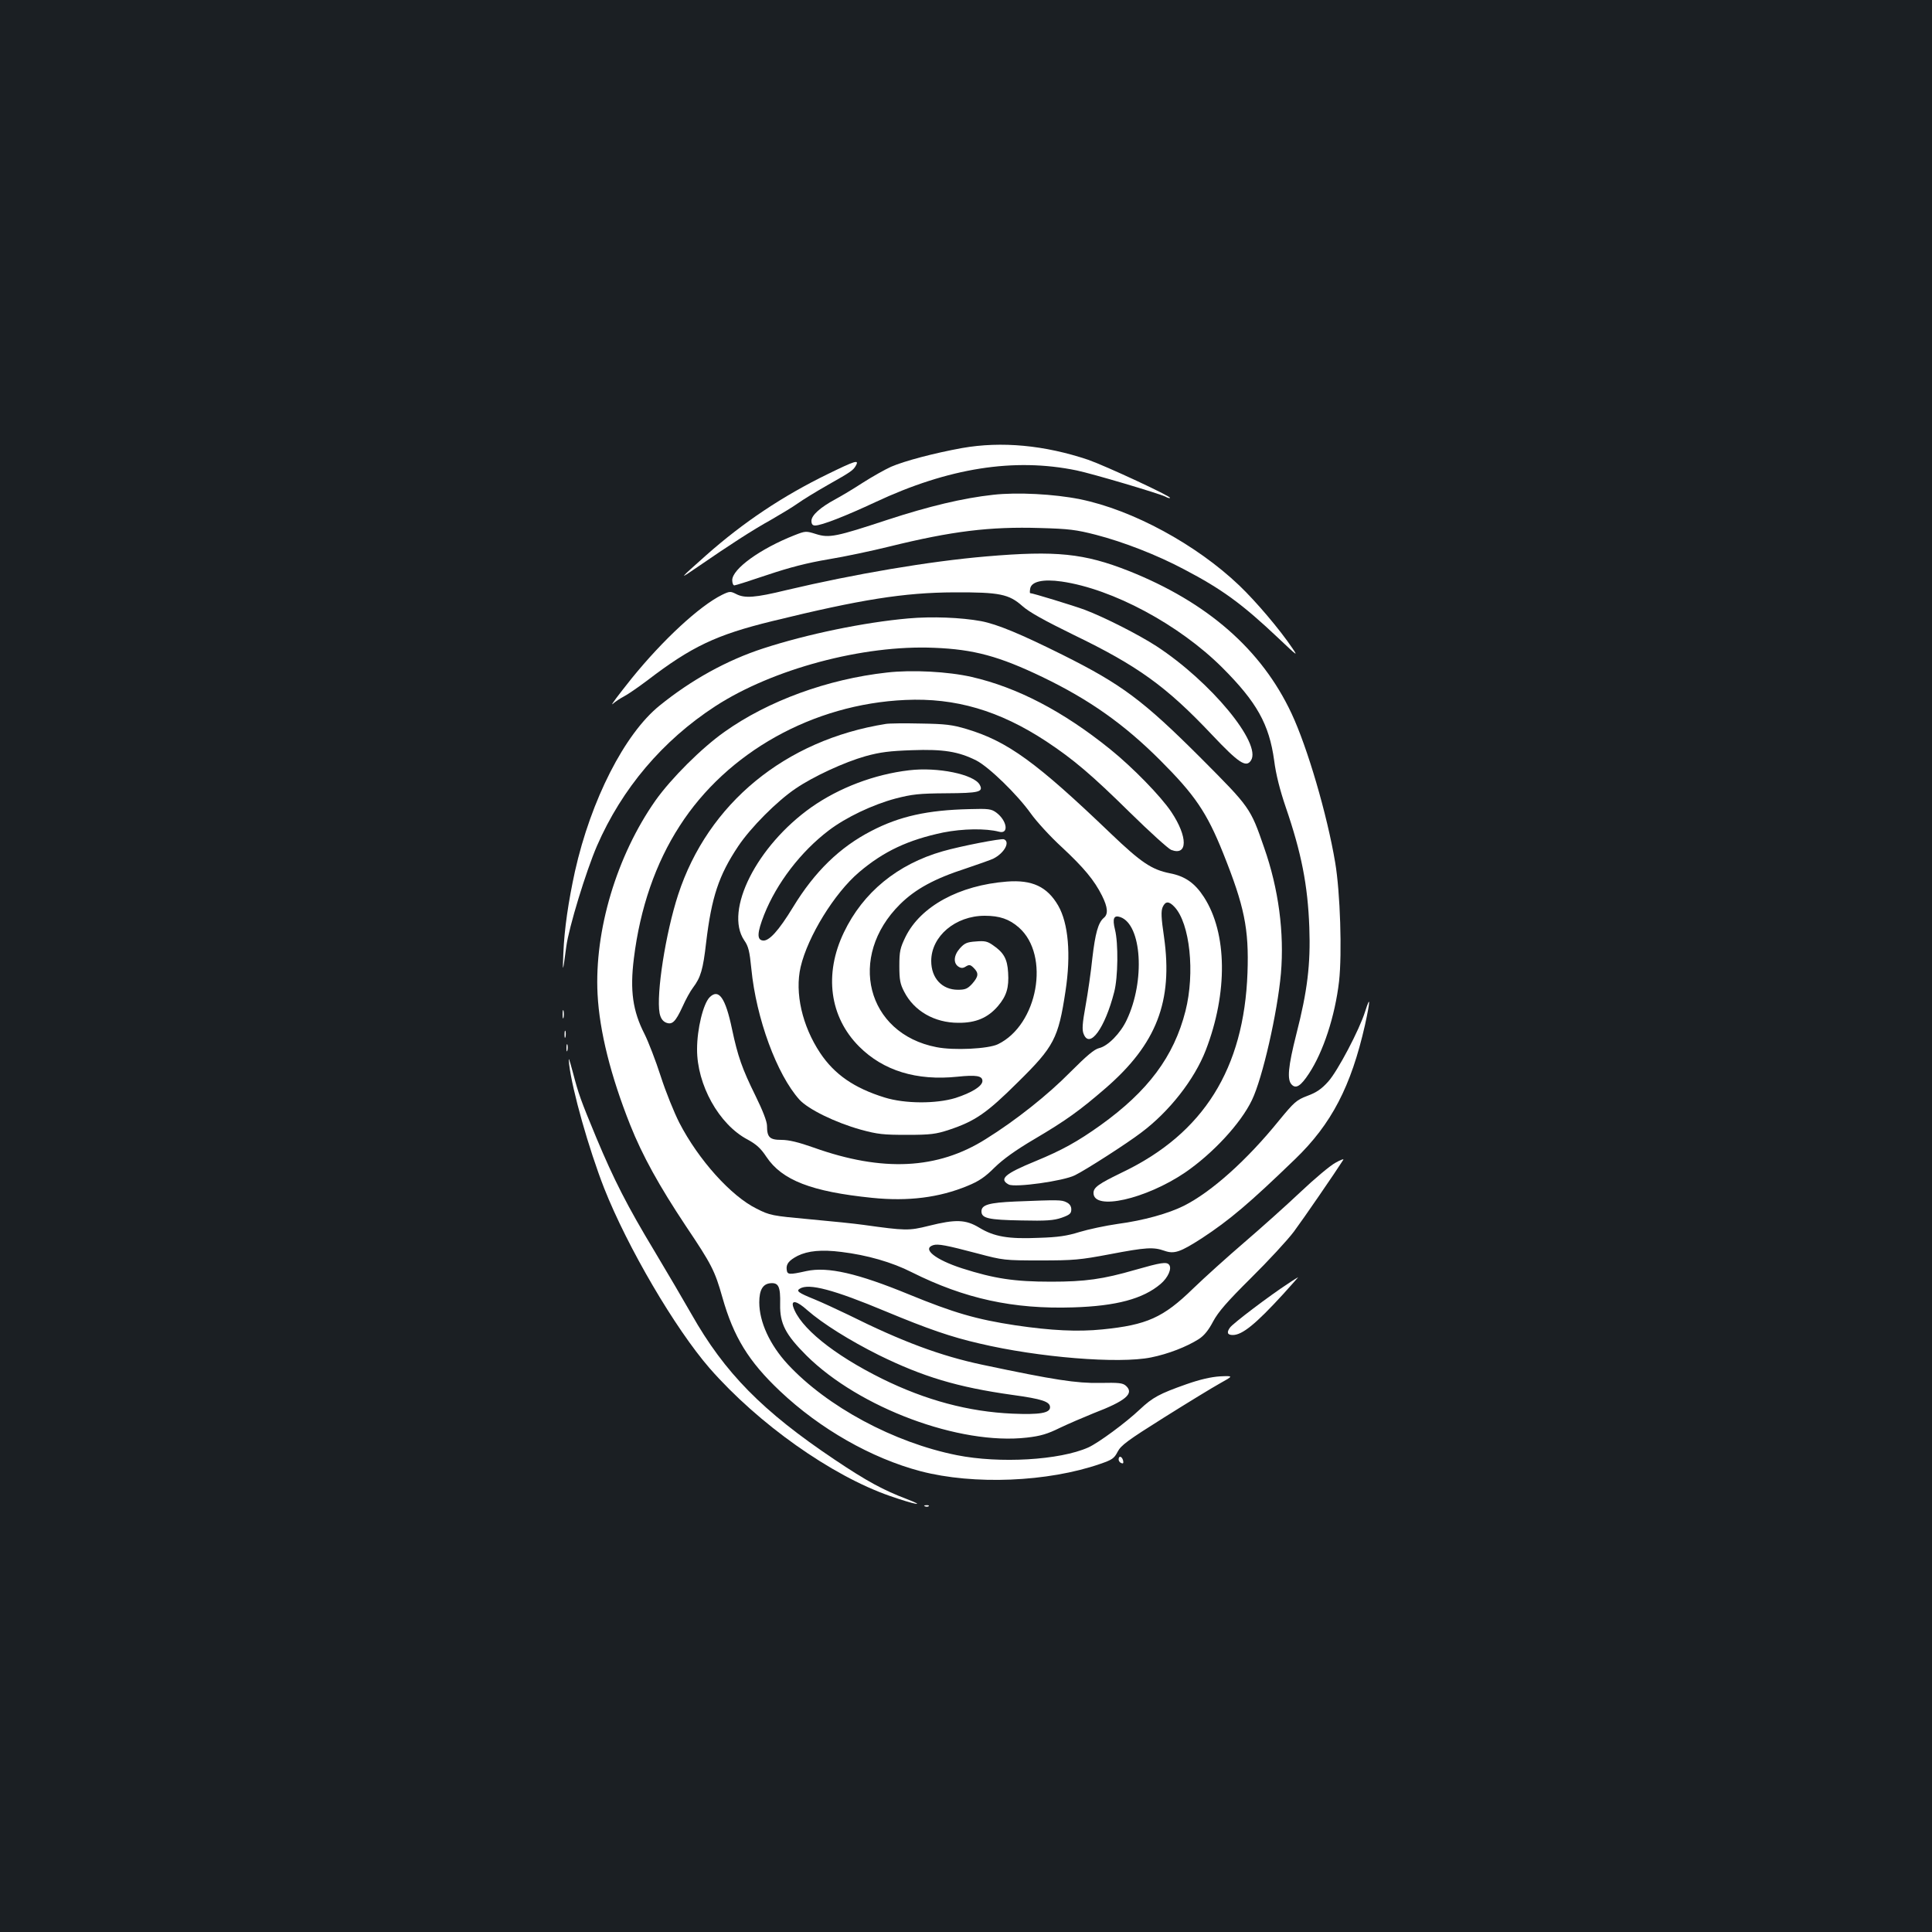 <?xml version="1.0" standalone="no"?>
<!DOCTYPE svg PUBLIC "-//W3C//DTD SVG 20010904//EN"
 "http://www.w3.org/TR/2001/REC-SVG-20010904/DTD/svg10.dtd">
<svg version="1.0" xmlns="http://www.w3.org/2000/svg"
 width="1000pt" height="1000pt" viewBox="0 0 1000 1000"
 preserveAspectRatio="xMidYMid meet">
<rect width="100%" height="100%" fill="#1b1f23"/>
<g transform="translate(0,1000) scale(0.1,-0.1)"
fill="#ffffff" stroke="none">
<path d="M4980 7681 c-144 -26 -299 -67 -368 -97 -31 -14 -97 -51 -147 -83
-49 -32 -113 -70 -141 -85 -78 -42 -124 -83 -124 -112 0 -17 6 -24 19 -24 33
0 158 49 312 121 378 177 718 231 1042 164 82 -17 429 -120 460 -136 10 -6 21
-9 23 -6 8 7 -332 165 -423 197 -226 76 -449 97 -653 61z"/>
<path d="M4284 7546 c-232 -113 -436 -249 -629 -420 -144 -128 -144 -129 -45
-61 167 115 286 192 380 244 52 30 115 68 140 86 25 18 95 61 155 95 122 69
132 76 146 102 16 30 -6 23 -147 -46z"/>
<path d="M5141 7439 c-157 -17 -335 -60 -546 -129 -267 -88 -303 -96 -372 -74
-51 16 -54 16 -110 -6 -178 -70 -323 -175 -323 -233 0 -15 5 -27 11 -27 6 0
84 25 173 55 113 38 206 62 314 80 85 14 226 44 315 66 324 80 521 104 780 96
149 -4 188 -9 289 -35 143 -37 318 -105 457 -179 195 -102 301 -179 491 -359
93 -88 100 -94 70 -50 -66 98 -189 243 -276 326 -221 211 -552 391 -824 446
-133 27 -326 37 -449 23z"/>
<path d="M5105 7120 c-294 -25 -682 -91 -1033 -174 -164 -40 -218 -44 -263
-20 -28 14 -33 14 -72 -5 -117 -58 -307 -234 -468 -433 -67 -84 -112 -143 -98
-132 13 12 39 29 58 39 18 9 72 46 120 82 231 177 358 237 648 308 457 112
682 148 943 149 234 1 282 -9 352 -71 36 -32 114 -75 265 -149 333 -161 480
-267 716 -517 139 -147 177 -172 202 -133 57 87 -208 408 -490 592 -93 60
-268 149 -371 188 -57 21 -269 86 -282 86 -2 0 -2 10 0 22 5 38 66 52 163 38
264 -38 608 -223 831 -445 179 -179 243 -293 269 -481 9 -72 30 -154 60 -242
81 -236 114 -403 122 -622 7 -191 -10 -330 -67 -552 -43 -170 -49 -237 -24
-262 22 -23 47 -7 89 57 74 112 135 297 156 478 16 145 6 460 -20 614 -42 250
-144 597 -226 772 -155 331 -436 576 -843 738 -231 91 -375 106 -737 75z"/>
<path d="M4701 6799 c-227 -20 -523 -81 -750 -155 -188 -61 -373 -163 -538
-297 -180 -146 -354 -487 -437 -857 -34 -156 -55 -298 -60 -422 -5 -109 -3
-105 15 32 13 99 102 390 159 522 129 296 339 545 613 723 296 192 764 318
1132 302 206 -8 337 -44 560 -151 243 -117 423 -244 610 -431 179 -179 241
-269 326 -481 110 -275 134 -391 126 -619 -18 -496 -227 -831 -646 -1032 -126
-61 -151 -79 -151 -108 0 -93 270 -32 474 106 144 99 288 254 346 375 55 114
132 453 150 655 18 211 -12 439 -87 652 -71 206 -73 208 -327 463 -300 300
-411 382 -715 534 -219 109 -339 159 -423 175 -103 19 -255 25 -377 14z"/>
<path d="M4591 6519 c-308 -34 -616 -147 -841 -307 -119 -84 -276 -241 -357
-355 -201 -286 -317 -673 -300 -1003 10 -192 68 -423 169 -677 63 -158 149
-314 288 -523 133 -198 150 -231 189 -369 58 -205 136 -332 298 -485 207 -196
474 -348 728 -415 276 -72 659 -56 930 38 61 21 72 28 90 63 17 33 52 59 240
177 121 76 252 156 290 177 70 39 70 39 0 36 -47 -3 -104 -16 -175 -41 -139
-49 -174 -68 -240 -130 -73 -69 -214 -173 -267 -197 -148 -66 -459 -84 -680
-40 -326 65 -672 251 -876 471 -93 101 -147 219 -147 320 0 64 18 95 57 99 43
4 53 -17 51 -109 -2 -100 28 -157 136 -265 273 -271 793 -465 1141 -425 71 8
107 19 170 50 44 21 123 55 175 76 167 64 212 102 168 142 -17 15 -36 17 -136
15 -120 -2 -234 15 -607 94 -217 46 -416 120 -695 259 -58 28 -136 64 -175 80
-84 34 -95 43 -75 55 46 29 175 -5 445 -118 219 -91 337 -132 485 -166 304
-72 721 -106 888 -72 89 18 184 55 247 95 28 18 51 47 74 91 27 50 71 101 196
225 89 88 189 196 222 240 47 63 214 306 256 372 4 6 -14 0 -40 -15 -27 -14
-109 -83 -183 -153 -74 -70 -205 -187 -290 -260 -85 -73 -204 -180 -265 -239
-154 -150 -239 -188 -469 -211 -128 -13 -265 -6 -449 21 -204 31 -320 65 -552
160 -265 109 -420 145 -531 121 -90 -20 -99 -19 -102 7 -4 29 11 48 57 72 53
26 124 33 226 20 132 -16 262 -53 364 -105 274 -137 525 -192 836 -182 223 7
361 44 452 121 39 33 60 81 44 100 -13 16 -43 11 -176 -27 -166 -48 -258 -61
-435 -61 -190 0 -294 16 -460 69 -139 45 -209 101 -150 120 25 8 67 0 230 -43
132 -35 139 -36 325 -36 173 0 205 3 359 32 188 36 226 38 283 18 51 -18 82
-7 194 65 143 94 245 180 482 409 189 182 290 377 362 694 28 128 29 159 1 71
-29 -94 -143 -310 -191 -363 -34 -38 -61 -57 -108 -74 -57 -22 -68 -32 -147
-128 -166 -205 -349 -369 -492 -441 -80 -40 -208 -76 -343 -94 -63 -9 -152
-28 -198 -42 -64 -20 -111 -27 -210 -30 -158 -7 -232 6 -309 53 -70 42 -121
44 -261 9 -104 -26 -121 -25 -337 5 -41 6 -167 19 -278 29 -196 18 -207 20
-276 55 -132 65 -301 253 -400 445 -26 51 -70 159 -96 240 -26 81 -64 179 -84
219 -61 119 -76 225 -55 392 32 259 112 492 237 685 245 382 691 631 1168 652
259 12 487 -55 729 -214 142 -94 236 -174 435 -370 102 -100 197 -186 212
-192 86 -33 87 67 1 196 -54 81 -200 231 -318 326 -243 196 -480 319 -715 373
-122 28 -310 38 -439 23z m-413 -3300 c80 -70 219 -157 371 -233 228 -112 406
-166 691 -206 154 -21 195 -35 195 -64 0 -30 -54 -39 -195 -33 -226 10 -448
69 -675 181 -252 125 -427 267 -460 374 -10 35 21 28 73 -19z"/>
<path d="M4585 6253 c-521 -83 -921 -412 -1075 -884 -65 -199 -114 -514 -96
-613 5 -25 15 -40 31 -48 34 -15 51 2 88 82 16 36 40 80 54 98 40 53 52 94 68
234 28 234 65 347 166 498 64 96 201 234 298 299 91 62 251 136 361 167 76 21
125 27 240 31 163 6 241 -7 333 -53 66 -34 212 -176 282 -274 29 -41 101 -120
160 -174 115 -107 169 -172 209 -252 30 -60 33 -96 9 -115 -29 -25 -44 -80
-59 -208 -7 -69 -23 -180 -35 -246 -17 -93 -19 -126 -10 -147 31 -79 110 30
158 217 20 76 22 253 4 324 -14 57 -6 76 28 64 111 -39 129 -330 33 -532 -32
-69 -98 -136 -143 -146 -25 -6 -63 -38 -149 -124 -115 -117 -282 -250 -438
-347 -249 -157 -534 -171 -890 -44 -79 28 -129 40 -167 40 -61 0 -75 13 -75
73 0 22 -22 79 -60 156 -69 140 -91 203 -121 344 -34 163 -69 212 -116 165
-33 -33 -65 -164 -65 -268 -1 -184 113 -390 261 -468 46 -25 69 -46 98 -90 81
-121 233 -180 547 -212 186 -19 347 1 494 62 59 24 91 46 140 95 44 43 109 90
206 147 166 98 236 149 369 264 263 228 349 449 302 782 -15 101 -16 134 -7
155 14 31 32 32 61 1 80 -85 107 -341 57 -539 -60 -236 -194 -415 -441 -592
-118 -84 -197 -128 -335 -185 -159 -65 -191 -93 -139 -121 32 -17 284 18 343
48 57 28 270 165 342 220 146 109 276 275 335 427 115 298 111 606 -9 792 -47
73 -98 109 -177 124 -94 19 -148 55 -305 205 -387 371 -534 477 -745 541 -77
23 -111 27 -240 29 -82 2 -163 1 -180 -2z"/>
<path d="M4705 6013 c-179 -21 -361 -90 -505 -191 -283 -200 -452 -535 -348
-689 22 -31 28 -57 37 -148 25 -256 132 -547 249 -677 46 -50 185 -118 317
-155 88 -24 117 -27 240 -27 122 0 150 4 217 26 135 45 195 86 356 246 188
185 210 227 247 472 29 190 15 351 -38 443 -57 98 -135 134 -265 124 -247 -19
-447 -128 -525 -286 -28 -58 -32 -75 -32 -151 0 -71 4 -93 25 -133 51 -100
157 -161 280 -161 91 -1 153 26 205 86 45 53 58 96 53 174 -4 71 -23 104 -79
142 -28 20 -43 23 -88 19 -46 -3 -59 -9 -83 -36 -32 -36 -35 -77 -6 -95 13 -8
23 -8 38 2 17 10 23 9 40 -8 27 -27 25 -44 -8 -82 -24 -26 -36 -31 -74 -31
-82 0 -138 60 -138 149 0 128 125 234 277 234 77 0 127 -17 177 -61 163 -144
98 -504 -109 -604 -50 -24 -228 -33 -318 -15 -362 70 -463 468 -188 740 79 78
177 132 341 185 63 21 127 44 142 51 57 29 88 87 54 100 -14 5 -222 -35 -316
-62 -235 -67 -413 -213 -512 -420 -104 -216 -74 -438 79 -591 125 -125 297
-178 509 -156 96 10 129 5 129 -22 0 -27 -56 -61 -139 -88 -102 -31 -262 -30
-366 2 -159 49 -261 120 -335 231 -93 140 -132 311 -101 445 37 158 175 382
302 490 128 109 255 168 436 206 101 20 220 22 289 4 52 -14 42 57 -14 99 -26
19 -40 21 -140 18 -216 -5 -361 -37 -507 -113 -163 -84 -293 -210 -405 -394
-75 -123 -125 -178 -157 -173 -31 4 -29 41 7 133 65 164 190 327 335 437 88
67 226 133 346 165 86 22 120 26 261 27 172 1 194 7 174 44 -29 54 -218 93
-366 75z"/>
<path d="M2912 4750 c0 -19 2 -27 5 -17 2 9 2 25 0 35 -3 9 -5 1 -5 -18z"/>
<path d="M2922 4645 c0 -16 2 -22 5 -12 2 9 2 23 0 30 -3 6 -5 -1 -5 -18z"/>
<path d="M2932 4575 c0 -16 2 -22 5 -12 2 9 2 23 0 30 -3 6 -5 -1 -5 -18z"/>
<path d="M2946 4490 c16 -134 101 -435 181 -640 121 -306 367 -726 546 -932
252 -288 631 -556 933 -661 126 -44 194 -57 90 -17 -124 47 -209 93 -376 205
-373 250 -569 449 -741 753 -40 70 -126 217 -192 327 -140 232 -210 370 -300
585 -83 200 -92 226 -122 340 -21 78 -24 85 -19 40z"/>
<path d="M5255 3781 c-136 -6 -175 -17 -175 -51 0 -36 37 -44 205 -47 132 -3
169 0 210 14 42 15 50 22 50 43 0 16 -8 29 -25 37 -26 13 -40 13 -265 4z"/>
<path d="M6667 3356 c-94 -61 -287 -207 -301 -228 -18 -25 -13 -38 15 -38 49
0 119 57 261 212 44 49 79 88 77 87 -2 -1 -26 -15 -52 -33z"/>
<path d="M5790 2446 c0 -8 6 -16 14 -19 10 -4 12 0 9 14 -6 22 -23 26 -23 5z"/>
<path d="M4788 2203 c7 -3 16 -2 19 1 4 3 -2 6 -13 5 -11 0 -14 -3 -6 -6z"/>
</g>
</svg>
